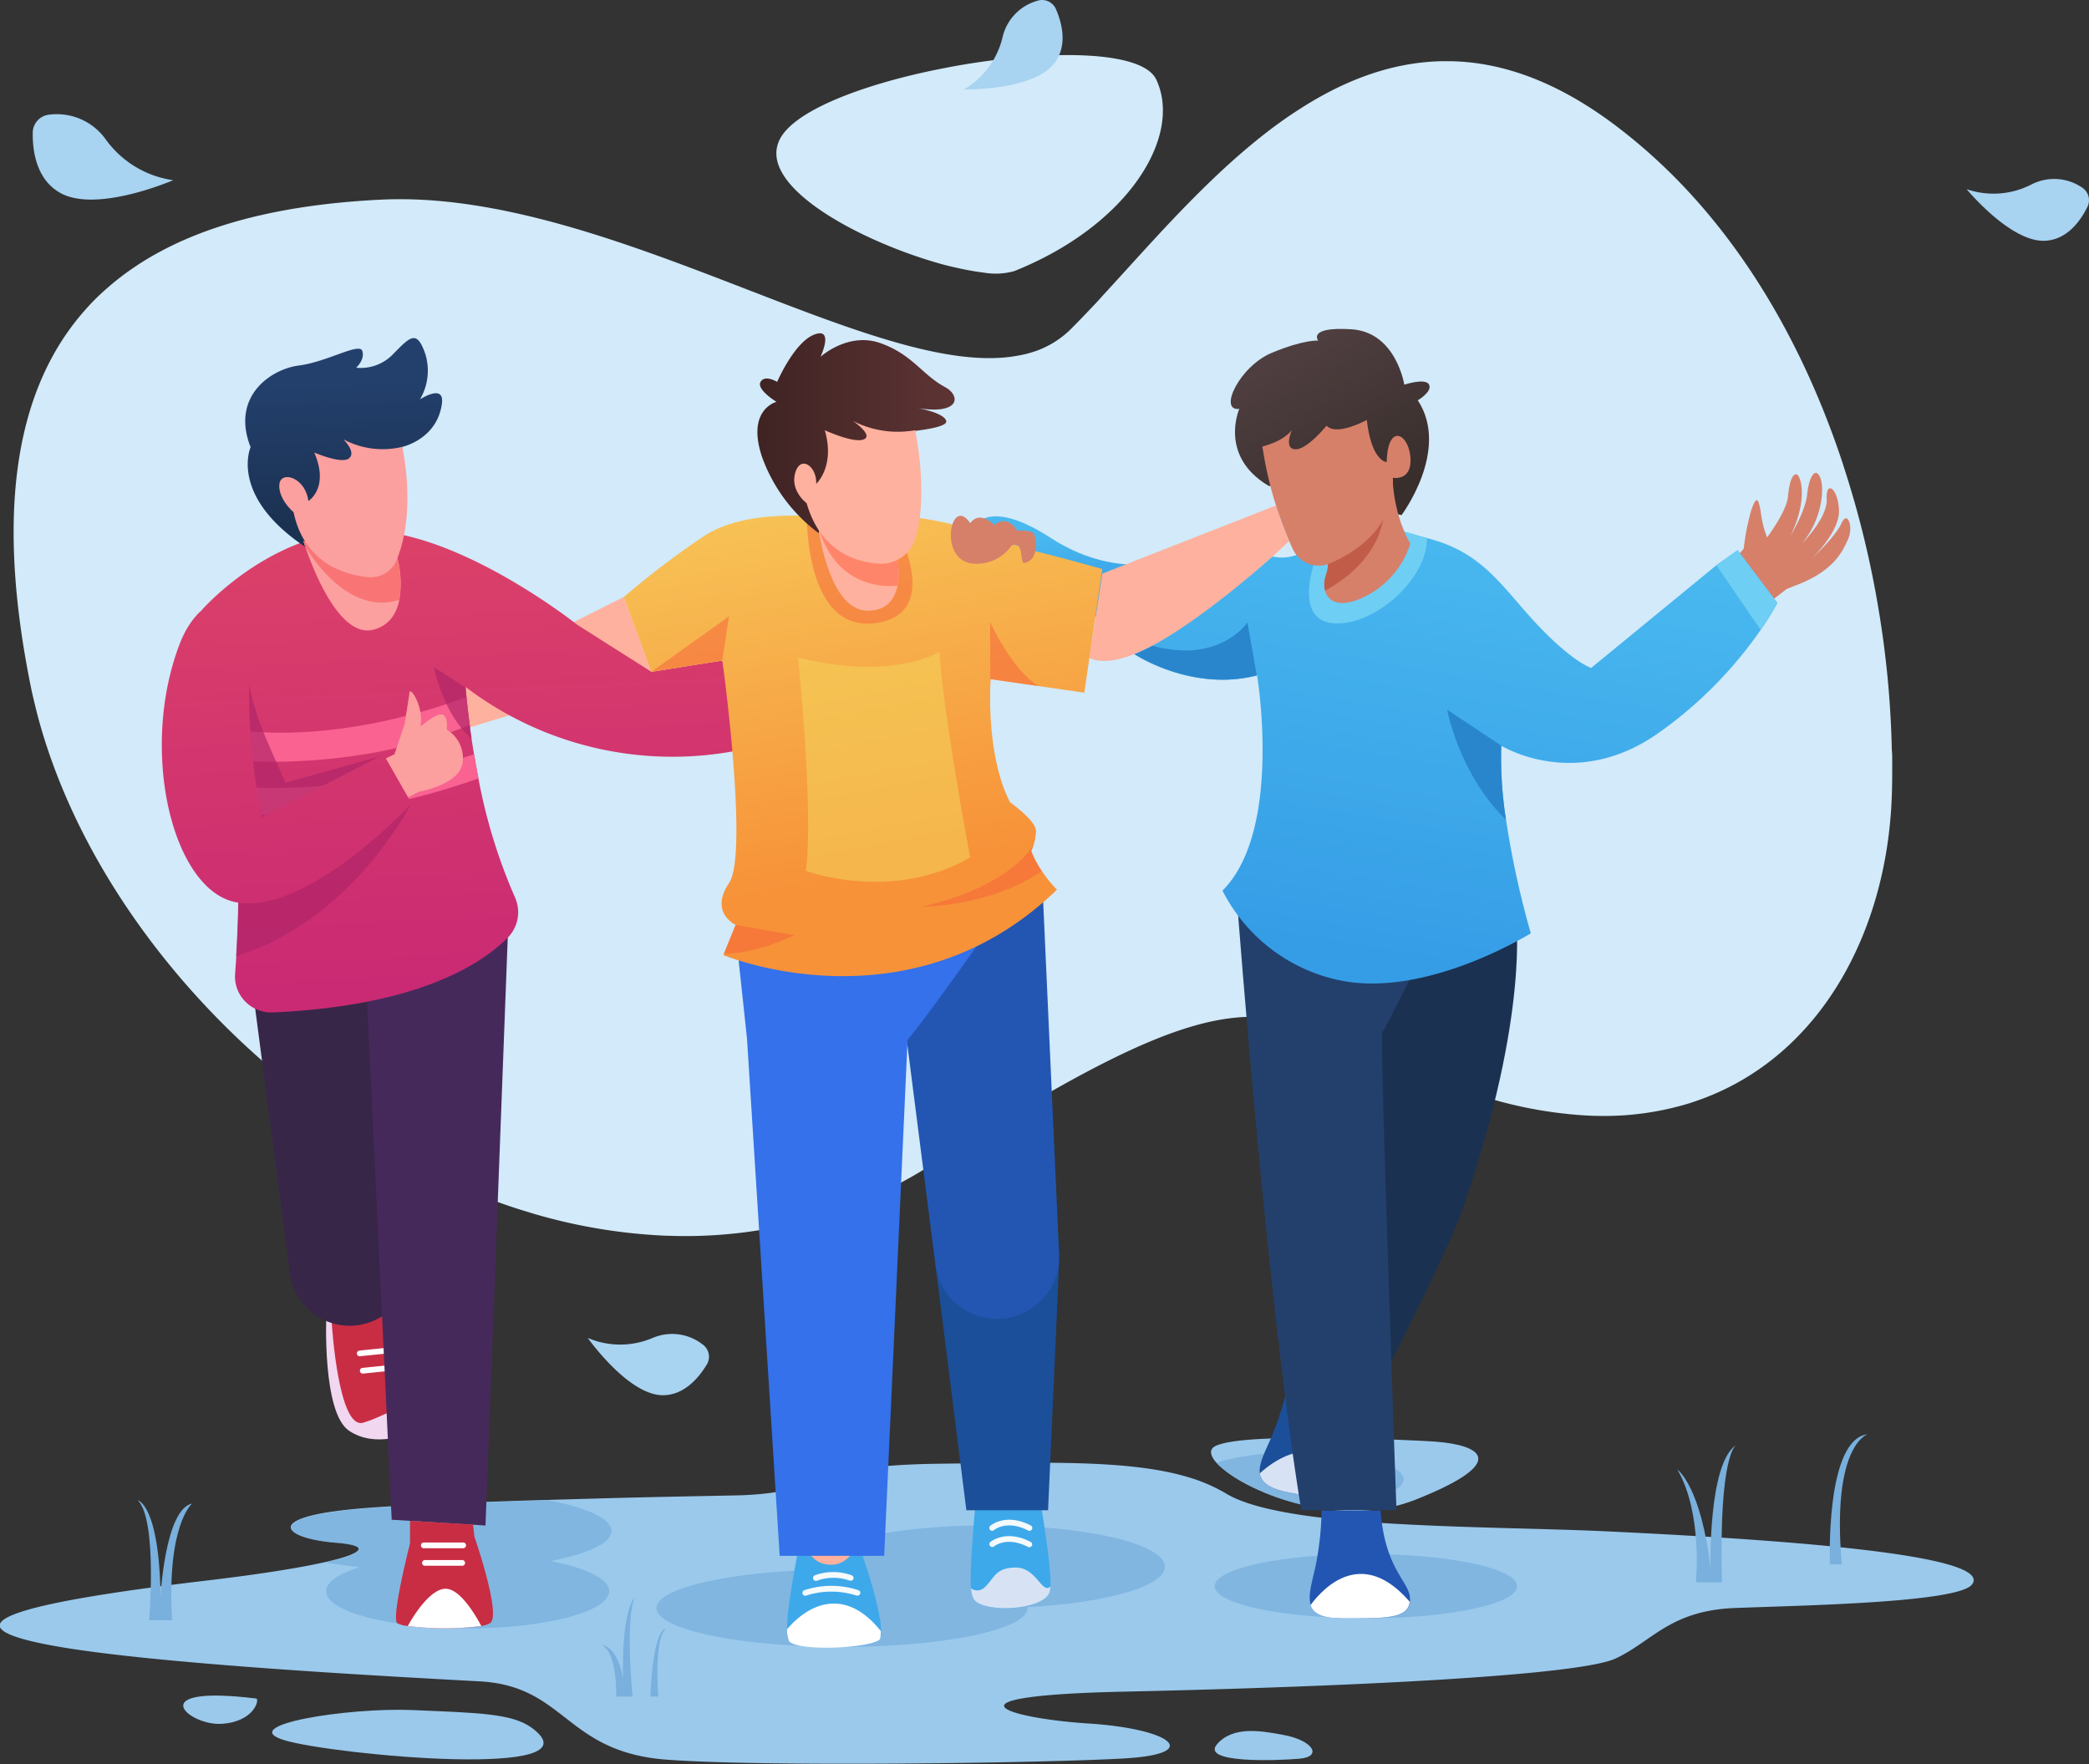<svg xmlns="http://www.w3.org/2000/svg" xmlns:xlink="http://www.w3.org/1999/xlink" width="393.02" height="331.89" viewBox="0 0 393.02 331.89"><rect x="0" y="0" width="393.02" height="331.89" fill="#333333" stroke="none"/><defs><linearGradient id="linear-gradient" x1="203.14" y1="113.82" x2="201.18" y2="100.45" gradientUnits="userSpaceOnUse"><stop offset="0" stop-color="#359de6"/><stop offset="1" stop-color="#49b8ef"/></linearGradient><linearGradient id="linear-gradient-2" x1="263.23" y1="180.42" x2="276.87" y2="101.01" xlink:href="#linear-gradient"/><linearGradient id="linear-gradient-3" x1="91.06" y1="184.91" x2="86.78" y2="91.15" gradientUnits="userSpaceOnUse"><stop offset="0" stop-color="#ca2a73"/><stop offset="1" stop-color="#dd4368"/></linearGradient><linearGradient id="linear-gradient-4" x1="55.77" y1="186.88" x2="51.47" y2="92.66" xlink:href="#linear-gradient-3"/><linearGradient id="linear-gradient-5" x1="172.43" y1="162.65" x2="157.81" y2="85.64" gradientUnits="userSpaceOnUse"><stop offset="0" stop-color="#f79239"/><stop offset="1" stop-color="#f7c759"/></linearGradient><linearGradient id="linear-gradient-6" x1="142.47" y1="81.5" x2="179.6" y2="81.5" gradientUnits="userSpaceOnUse"><stop offset="0" stop-color="#3f2323"/><stop offset="1" stop-color="#5e3434"/></linearGradient><linearGradient id="linear-gradient-7" x1="65.64" y1="98.84" x2="64.39" y2="71.03" gradientUnits="userSpaceOnUse"><stop offset="0" stop-color="#1b3151"/><stop offset="1" stop-color="#23406d"/></linearGradient><linearGradient id="linear-gradient-8" x1="259.67" y1="94.35" x2="240.56" y2="60.38" gradientUnits="userSpaceOnUse"><stop offset="0" stop-color="#382e2c"/><stop offset="1" stop-color="#534143"/></linearGradient></defs><g style="isolation:isolate"><g id="Capa_2" data-name="Capa 2"><g id="OBJECTS"><path d="M266.21,282.18c-.21.09-.42.16-.62.23-6.27,2.31-13.08,2.22-19.17,1-8.17-1.65-15-5.38-17.55-8.2-1.2-1.34-1.41-2.47-.34-3.09,5.1-2.94,39.9-1,39.9-1,1.11.05,2.18.13,3.18.25C279.52,272.32,282.83,275.6,266.21,282.18Z" style="fill:#9ac9ec"/><path d="M371,298.1c-2.65,3.45-32.5,3.94-44.63,4.42S310.87,308.76,304,312s-50,5.32-92.37,6.25c-35.82.77-22.29,5-6.79,6s21.4,5.63,7.11,6.54c-13.34.85-67.19,1.68-86.42.27s-19-13.85-35.27-14.74-61-3.23-80-6.66c-21.65-3.89-7.94-8,29.05-12.36,10-1.19,17.25-2.38,21.87-3.42,7.86-1.78,8.19-3.2,2-3.68-8.61-.68-12.94-3.79-1.75-5.65q2.46-.4,6-.73c7.82-.68,22-1.24,35.66-1.64l12.07-.34c6.41-.17,12.16-.28,16.44-.37l7.55-.15c17.18-.59,11.23-5.58,37.26-5.94,9.64-.12,18.08-.29,25.44-.12,8.94.21,16.3.93,22.27,2.82a30.72,30.72,0,0,1,6.6,2.93c5.75,3.47,18.81,5,33.15,5.74,13,.71,27,.83,37.62,1.31C332,289.49,375.51,292.27,371,298.1Z" style="fill:#9ac9ec"/><path d="M219.15,294.75c0-4.3-14.87-7.78-33.21-7.78s-33.22,3.48-33.22,7.78a2.11,2.11,0,0,0,.11.6c-16.62.56-29.31,3.56-29.31,7.19,0,4,15.62,7.29,34.89,7.29s34.9-3.27,34.9-7.29c0-.06,0-.13,0-.19C208.09,301.56,219.15,298.46,219.15,294.75Z" style="fill:#79b0dd;opacity:0.74;mix-blend-mode:multiply"/><path d="M114.6,299.35c0,3.85-11.92,7-26.63,7s-26.62-3.13-26.62-7c0-1.72,2.38-3.3,6.31-4.52-2.3-.24-4.45-.54-6.42-.88,7.86-1.78,8.19-3.2,2-3.68-8.61-.68-12.94-3.79-1.75-5.65q2.46-.4,6-.73c7.82-.68,22-1.24,35.66-1.64,7.26,1.38,11.88,3.44,11.88,5.76s-4.43,4.3-11.44,5.68C110.25,295,114.6,297,114.6,299.35Z" style="fill:#79b0dd;opacity:0.74;mix-blend-mode:multiply"/><ellipse cx="256.98" cy="298.41" rx="28.45" ry="6.05" style="fill:#79b0dd;opacity:0.74;mix-blend-mode:multiply"/><path d="M264.07,278.32c0,2.64-7.73,4.81-17.65,5.08-8.17-1.65-15-5.38-17.55-8.2,3.59-1.21,9.22-2,15.54-2C255.27,273.21,264.07,275.5,264.07,278.32Z" style="fill:#79b0dd;opacity:0.74;mix-blend-mode:multiply"/><path d="M100.12,325.11c-3.73-2.8-10.34-2.86-22.46-3.39S44,324.57,53.6,327.42C62.86,330.17,113.16,334.87,100.12,325.11Z" style="fill:#9ac9ec"/><path d="M48.21,319.55c.64.08-.27,4.35-6.51,4.76S26.55,316.88,48.21,319.55Z" style="fill:#9ac9ec"/><path d="M241.43,326.39c-3.94-.73-9.45-1.79-12.48,1.78s11.05,3.09,15.51,2.7S247,327.4,241.43,326.39Z" style="fill:#9ac9ec"/><path d="M319.06,297.69s1.34-12.93-3.48-21.22c0,0,4.46,3.12,6.24,18.63,0,0-.53-19.69,4.82-23.26,0,0-3.3,1.6-2.68,25.85Z" style="fill:#79b0dd"/><path d="M344.28,294.3s-.93-23.53,7.09-24.47c0,0-6.82,2-4.86,24.47Z" style="fill:#79b0dd"/><path d="M28.06,304.82s1.58-18.88-2.14-22.57c0,0,4.06.82,4.28,18.11,0,0,.85-16.42,5.93-17.49,0,0-4.82,4.05-3.75,21.95Z" style="fill:#79b0dd"/><path d="M115.94,319.17s.27-8.16-2.72-9.69c0,0,2.9,0,4,6.34,0,0-.44-12.61,2.32-15.41,0,0-1.74,1.71-.76,16.14l.22,2.62Z" style="fill:#79b0dd"/><path d="M122.36,319.17s.33-12.38,3-12.84c0,0-2.3.88-1.52,12.84Z" style="fill:#79b0dd"/><path d="M356,143.28c0,2.3,0,4.55-.09,6.73-.95,25.23-13.3,48.51-35.78,56.76-.67.25-1.35.48-2,.7a54.78,54.78,0,0,1-17.72,2.46h0c-.87,0-1.75-.06-2.64-.11A80.59,80.59,0,0,1,278.12,206,172.64,172.64,0,0,1,258,198c-1.29-.59-2.52-1.17-3.73-1.7,0,0,0,0,0,0-15.39-6.9-24.94-9.09-57.48,9.6l-2.23,1.31h0c-5.51,3.22-11.65,7-18.56,11.46-2.24,1.44-4.52,2.77-6.82,4-.71.37-1.42.74-2.14,1.09a85.94,85.94,0,0,1-15.65,5.87c-.7.18-1.42.37-2.14.54a87.82,87.82,0,0,1-23.69,2.31c-.72,0-1.44-.06-2.17-.1a103.79,103.79,0,0,1-23.1-4.07l-2.45-.75C55.94,214.24,19,176.32,7.61,136.55c0,0,0,0,0,0-.55-1.89-1-3.78-1.45-5.69,0,0,0,0,0,0-.14-.58-.26-1.17-.38-1.76C-1.17,94.71,3.51,72.14,16.3,58a40.08,40.08,0,0,1,3.59-3.55,0,0,0,0,0,0,0C32.13,43.51,50.15,38.61,71.7,37.56c42.71-2.06,93.52,34.5,120,29.31h0A20.93,20.93,0,0,0,195,66a17.84,17.84,0,0,0,6.48-4.1c1.33-1.34,2.7-2.75,4.09-4.23v0c.62-.65,1.23-1.29,1.84-2C217.46,44.8,229,31.11,242.46,21.87c.55-.36,1.09-.74,1.65-1.09,8.26-5.39,17.2-9,26.91-9.26.73,0,1.47,0,2.2,0,9.47.25,19.65,3.77,30.6,12a102.53,102.53,0,0,1,8.7,7.34c.63.59,1.25,1.19,1.87,1.8,14.84,14.7,25.09,33.44,31.7,52.75.28.83.56,1.64.81,2.46a182.61,182.61,0,0,1,6.61,27.25c.15.87.28,1.74.41,2.59a181.41,181.41,0,0,1,2,23.34C356,141.81,356,142.55,356,143.28Z" style="fill:#d2eaf9"/><path d="M190.83,51a13.12,13.12,0,0,1-5.91.26c-.8-.09-1.64-.22-2.54-.39-1.42-.26-2.95-.6-4.55-1-.7-.18-1.42-.39-2.15-.61-14.6-4.33-33-14.27-29.08-22.83C149.09,20.93,162,16,176.2,13.1l2.14-.42a135.74,135.74,0,0,1,17.43-2.17l2.23-.1c10-.33,17.86,1,19.54,4.56C222.54,25.67,212.25,42.43,190.83,51Z" style="fill:#d2eaf9"/><path d="M392.73,38.91a2.85,2.85,0,0,0-1.06-3.66,9.34,9.34,0,0,0-9.49-.54,15.6,15.6,0,0,1-12.18.88s8.15,9.9,14.62,9.71C388.94,45.18,391.51,41.4,392.73,38.91Z" style="fill:#a8d3f1"/><path d="M198.66,1.71A2.84,2.84,0,0,0,195.18.14,9.31,9.31,0,0,0,188.62,7a15.6,15.6,0,0,1-7.25,9.83s12.82.23,16.88-4.8C201,8.66,199.76,4.25,198.66,1.71Z" style="fill:#a8d3f1"/><path d="M133,256.68a2.84,2.84,0,0,0-.79-3.73,9.32,9.32,0,0,0-9.42-1.24,15.57,15.57,0,0,1-12.21,0s7.39,10.48,13.85,10.77C128.72,262.65,131.55,259.07,133,256.68Z" style="fill:#a8d3f1"/><path d="M6.16,24.93a3.45,3.45,0,0,1,3.18-3.37,11.3,11.3,0,0,1,10.55,4.66A18.91,18.91,0,0,0,32.58,33.9S18.29,40.11,11.4,36.33C6.79,33.8,6.11,28.3,6.16,24.93Z" style="fill:#a8d3f1"/><path d="M183.59,98.78s2.67-5,14.17,2.47,21.52,4.35,21.52,4.35l-3.74,7.84-17.25,4.66Z" style="fill:url(#linear-gradient)"/><polygon points="122.53 126.39 87.1 137.24 82.08 130.04 117.36 112.3 122.53 126.39" style="fill:#feb19e"/><path d="M255.55,279.92a.86.86,0,0,1-.07.21c-1,3.09-5.19,2.17-13,.65-3.8-.73-5.24-2-5.46-3.6-.24-1.8,1-4.1,2.16-6.76a56.75,56.75,0,0,0,3.22-10.35l10.9,2.11C252,273.77,256.49,276.55,255.55,279.92Z" style="fill:#1c4f99"/><path d="M255.48,280.13c-1,3.09-5.19,2.17-13,.65-3.8-.73-5.24-2-5.46-3.6C240.24,274.24,248.74,268.37,255.48,280.13Z" style="fill:#d7e3f4"/><path d="M285.19,172.37s2.68,18.19-9.88,54.73c-3.17,9.22-18,37.79-18,37.79l-5.93-85.45Z" style="fill:#1b3151"/><path d="M265.27,301.12a.93.93,0,0,1,0,.23c-.41,3.23-4.68,3.11-12.66,3.11-3.87,0-5.52-.94-6-2.5-.58-1.72.2-4.22.83-7a56.44,56.44,0,0,0,1.2-10.77h11.1C260.59,295.77,265.54,297.64,265.27,301.12Z" style="fill:#2256b2"/><path d="M265.23,301.35c-.41,3.23-4.68,3.11-12.66,3.11-3.87,0-5.52-.94-6-2.5C249.15,298.46,256.38,291.08,265.23,301.35Z" style="fill:#fff"/><path d="M266.21,182.27s-5.62,11.23-6.15,12,2.67,89.84,2.67,89.84H244.82c-6.42-39-12-113.55-12-113.55Z" style="fill:#23406d"/><path d="M197.63,298.47a5.5,5.5,0,0,1-.1.85c-.81,3.75-13.11,4.27-14.44,1.33a6.55,6.55,0,0,1-.41-1.82c-.35-4,.92-16.64.92-16.64h12.08S197.84,294.52,197.63,298.47Z" style="fill:#3ea9ea"/><path d="M197.63,298.47a5.5,5.5,0,0,1-.1.85c-.81,3.75-13.11,4.27-14.44,1.33a6.55,6.55,0,0,1-.41-1.82,2,2,0,0,0,2.69-.32c1.67-1.54,1.87-3.6,5.75-3.6S196.06,300,197.63,298.47Z" style="fill:#d7e3f4"/><path d="M193.68,288a.57.57,0,0,1-.25-.06c-4-2.07-6.32-.16-6.42-.08a.53.53,0,0,1-.7-.8c.12-.11,2.94-2.48,7.61-.07a.52.52,0,0,1,.23.72A.53.53,0,0,1,193.68,288Z" style="fill:#f5fafc"/><path d="M193.65,291.09a.5.5,0,0,1-.24-.06c-4-2.07-6.33-.16-6.43-.08a.54.54,0,0,1-.7-.81c.12-.1,2.94-2.48,7.61-.06a.53.53,0,0,1,.24.72A.56.56,0,0,1,193.65,291.09Z" style="fill:#f5fafc"/><path d="M176,238l5.81,46.13h15.37l2.1-46.93a24.85,24.85,0,0,1-3.42-4.69l-13-22.21Z" style="fill:#1c4f99"/><path d="M196,163.86l3.27,72.34a11.7,11.7,0,0,1-11.79,11.92h0A11.68,11.68,0,0,1,176,238l-8.17-64Z" style="fill:#2256b2"/><path d="M165.73,307.57c-.08.6-.26,1-.59,1.16-2.55,1.2-15.24,1.48-16.71,0a2.37,2.37,0,0,1-.35-1.43c-.25-4.31,2.21-16.21,2.21-16.21h11.45S166.24,303.55,165.73,307.57Z" style="fill:#3ea9ea"/><path d="M165.73,306.87c-.08.79,0,1.48-.37,1.7-2.55,1.58-15.46,2.11-16.93.16a5.76,5.76,0,0,1-.35-2.22c1.76-2.06,4.86-4.82,8.83-4.82S163.86,304.55,165.73,306.87Z" style="fill:#fff"/><path d="M161.33,300.18a.63.63,0,0,1-.19,0,15.39,15.39,0,0,0-9.46,0,.53.53,0,0,1-.68-.32.54.54,0,0,1,.32-.69,16.2,16.2,0,0,1,10.19,0,.53.53,0,0,1,.32.68A.53.53,0,0,1,161.33,300.18Z" style="fill:#f5fafc"/><path d="M160.06,297.37a.57.57,0,0,1-.18,0,9.18,9.18,0,0,0-6.16,0,.54.54,0,0,1-.43-1,10.09,10.09,0,0,1,6.94,0,.54.54,0,0,1,.33.69A.52.52,0,0,1,160.06,297.37Z" style="fill:#f5fafc"/><path d="M152.1,291.56s.67,2.81,4.31,2.81,4.78-4,4.78-4Z" style="fill:#feb19e"/><path d="M184.67,176.71s-9.91,14.11-13.92,18.93l-4.4,97.06H146.69l-6.15-97.33-1.73-16.12Z" style="fill:#3471ea"/><path d="M242.54,101.78c-3.44,3.3-28.08,26.44-37.59,22l2.43-15.86,32.69-12.82A50.12,50.12,0,0,0,242.54,101.78Z" style="fill:#feb19e"/><path d="M326.89,104.58l1.17-1.35a44.09,44.09,0,0,1,1.43-7.29c.85-2.28,1.26-2.79,1.79.49a19.08,19.08,0,0,0,1.18,4.67s3.65-4.83,3.92-7.64.8-4.26,1.58-4.22,2.34,4.59-1.12,11.6c0,0,2.84-4.65,3.16-7.84s1.48-5.19,2.39-3.29.55,7.89-3.39,12.55c0,0,4.86-4.8,4.67-8.36s2.09-2.16,2.31,2-5.19,9.25-5.19,9.25,4.53-4.14,5.66-6.7,2.3.67,1.24,3-2.54,5.52-8.5,8.14c-.34.15-3.05,1.22-3.05,1.22l-2.61,2Z" style="fill:#d6806a"/><path d="M334.39,113.44a51.55,51.55,0,0,1-3.14,5.06,78.1,78.1,0,0,1-19.59,19.65c-15.21,10.49-28.69,2.45-29.21,2.14h0a75,75,0,0,0,.89,13.94A170.9,170.9,0,0,0,288,175.58s-19.42,12.12-35.65,8.91A32.08,32.08,0,0,1,230,167.56c9.58-9.59,7.64-31.69,6.79-38.49h0c-.16-1.27-.29-2-.29-2l-.08,0c-12.26,3.15-23-4-23-4a35.5,35.5,0,0,0,3.36-1.58c9.93-5.3,22.63-16.79,22.63-16.79,3.28.67,5-.47,9.35-2.24h0l.53-.2a67.36,67.36,0,0,1,7.4-2.44,14.27,14.27,0,0,1,7.54.21c1.49.39,2.9.86,4.23,1.2,9,2.32,12.62,7,18.36,13.63,8.26,9.49,12.54,10.8,12.54,10.8l23.56-19.32,4-2.83Z" style="fill:url(#linear-gradient-2)"/><path d="M334.39,113.44a51.55,51.55,0,0,1-3.14,5.06l-8.33-12.15,4-2.83Z" style="fill:#6ecef4"/><path d="M268.46,101.24c.12,7.49-9.41,16.16-17,16.05-9.17-.12-3.4-13.77-3.4-13.77l.84-.86c.13-.12.27-.24.42-.39a67.36,67.36,0,0,1,7.4-2.44,26.56,26.56,0,0,1,7-1.07c.15.43.32.85.5,1.28C265.72,100.43,267.13,100.9,268.46,101.24Z" style="fill:#6ecef4"/><path d="M283.33,154.22c-8.83-8.58-11.06-20.7-11.06-20.7l10.17,6.76A75,75,0,0,0,283.33,154.22Z" style="fill:#2986cc"/><path d="M236.45,127.07c-12.26,3.15-23-4-23-4a35.5,35.5,0,0,0,3.36-1.58c12.74,3.47,17.88-4.4,17.88-4.4Z" style="fill:#2986cc"/><path d="M61.39,247.51s-.8,18.27,4.28,21.66,11.32.44,11.32.44l4.72-17.29-5.62-7Z" style="fill:#f2d7f1"/><path d="M62.42,248.9s1.2,20.18,5.93,18.75,4.72-2.94,7.21-1.07,3.24-6.15,3.24-6.15L76,244.92H60.92Z" style="fill:#c92d44"/><path d="M75.1,254.4l-7.36.75a.52.52,0,0,1-.59-.47.53.53,0,0,1,.48-.59l7.36-.76a.54.54,0,0,1,.11,1.07Z" style="fill:#fff"/><path d="M75.26,257.7l-7,.72a.54.54,0,0,1-.11-1.07l7-.72a.54.54,0,0,1,.11,1.07Z" style="fill:#fff"/><path d="M48,189.66l6.54,49.89a11.36,11.36,0,0,0,9.7,9.76h0a11.36,11.36,0,0,0,12.88-10.53l3.15-50-11.05-5.88Z" style="fill:#382649"/><path d="M68.35,172.91l5.34,113L91.34,287,95.8,169.15S78.21,158.88,68.35,172.91Z" style="fill:#46295b"/><path d="M92.23,305.35a4.93,4.93,0,0,1-1.68.55,55.1,55.1,0,0,1-13.82,0,5,5,0,0,1-2-.54c-1.15-1.07,2.41-15,2.41-15v-4.24l11.85.69.27,2.31S94.37,303.84,92.23,305.35Z" style="fill:#c92d44"/><path d="M90.55,305.9a55.1,55.1,0,0,1-13.82,0c1.33-2.42,4.24-6.78,6.91-7S89.18,303.34,90.55,305.9Z" style="fill:#fff"/><path d="M87.06,291.27h-7.4a.54.54,0,0,1,0-1.07h7.4a.54.54,0,1,1,0,1.07Z" style="fill:#fff"/><path d="M86.88,294.57h-7a.54.54,0,0,1,0-1.07h7a.54.54,0,1,1,0,1.07Z" style="fill:#fff"/><path d="M87.6,129.24a1,1,0,0,0,0,.11c0,.23.06.85.15,1.79.12,1.24.31,3.06.61,5.27.1.81.22,1.68.36,2.59s.29,1.89.46,2.89c.25,1.46.52,3,.83,4.56a102.52,102.52,0,0,0,6.86,22.34,6.81,6.81,0,0,1-1.41,7.68c-5,5-17,12.78-44.09,14a6.86,6.86,0,0,1-6.13-3.19,6.7,6.7,0,0,1-1-4.18c.08-1.1.16-2.17.22-3.22.36-6,.47-11,.39-15.52v-.19a142.57,142.57,0,0,0-1.07-15.06L38.1,114.63S50.91,100,68.53,99.83s40.1,17.73,40.1,17.73l13.91,8.82,13.37-2.13,2.91,16.93A64.25,64.25,0,0,1,87.6,129.24Z" style="fill:url(#linear-gradient-3)"/><path d="M43.53,143l.15-5.76c19.48,2.7,39.46-4.34,44.08-6.12.12,1.24.31,3.06.61,5.27C66.32,145.51,43.53,143,43.53,143Z" style="fill:#f96291"/><path d="M89.19,141.89c.25,1.46.52,3,.83,4.56-28.16,9.92-45.49,6.34-45.49,6.34L44.47,148C63.62,149.41,81.6,144.41,89.19,141.89Z" style="fill:#f96291"/><path d="M45.8,121.66c1,11.81,4.63,17.9,7.9,25.58l17.73-4.93L44.68,162.88l-7.48-6.55Z" style="fill:#af2567;opacity:0.67"/><path d="M88.73,139c-5.41-4.68-7.1-13.5-7.1-13.5l6,3.85c0,.23.06.85.15,1.79.12,1.24.31,3.06.61,5.27C88.47,137.22,88.59,138.09,88.73,139Z" style="fill:#af2567;opacity:0.67"/><path d="M77.42,151.17c-7.1,12.55-18.34,24.17-33,28.71.36-6,.47-11,.39-15.52v-.19Z" style="fill:#af2567;opacity:0.67"/><path d="M72.57,142.69l1.66-.8,1.87-5.61s.8-4.82.94-6,2.74,2.68,2.07,6.42c0,0,2.87-2.54,4.08-2.27s.86,2.83.86,2.83a6.26,6.26,0,0,1,3,6.09c-.41,4.26-8.15,5.58-8.15,5.58L76.76,150Z" style="fill:#fc9f9f"/><path d="M77.42,151.16l-5.27-9.22L49.27,153.73a119,119,0,0,1-1.8-35.93,30,30,0,0,0-1-3c-1.75-3.77-9.09-3-12.69,6.41-7.66,20.06-1.32,46.37,10.71,48.55C58,172.17,77.42,151.16,77.42,151.16Z" style="fill:url(#linear-gradient-4)"/><path d="M186.31,129.07c-.42,15.3,3.78,21.91,3.78,21.91s4.81,3.39,4.81,5.35a8.9,8.9,0,0,1-.89,3.74,17.88,17.88,0,0,0,2,3.79,25.38,25.38,0,0,0,2.84,3.52c-27.81,26.92-62.75,12.3-62.75,12.3l.09-.24L138.4,174s-5-2.32-1.25-7.84-1.24-41.89-1.24-41.89l-13.37,2.13-5.18-14.08a160.47,160.47,0,0,1,15-11.4c8.73-5.88,24.59-3.39,24.59-3.39,18.9-2.68,31,4.46,37.44,6.06s13,3.46,13,3.46L204,130.31l-8.64-1.24-9-1.3C186.34,128.21,186.32,128.64,186.31,129.07Z" style="fill:url(#linear-gradient-5)"/><path d="M150.16,123.71s3,29.59,1.43,40.11c0,0,16.07,6.06,30.94-2.5,0,0-4.91-25.84-5.81-38.68C176.72,122.64,168.17,128.17,150.16,123.71Z" style="fill:#f4d65b;opacity:0.53"/><polygon points="122.53 126.39 137.15 115.96 135.9 124.25 122.53 126.39" style="fill:#f6613a;opacity:0.5"/><path d="M195.35,129.07l-9-1.3c0,.44,0,.87-.05,1.3v-12S190.36,126,195.35,129.07Z" style="fill:#f6613a;opacity:0.5"/><path d="M196,163.86c-9.55,6.73-22.65,6.73-22.65,6.73,17.28-3.92,21.15-11.75,21.15-11.75h0a9.11,9.11,0,0,1-.49,1.24A17.88,17.88,0,0,0,196,163.86Z" style="fill:#f6613a;opacity:0.5"/><path d="M149.44,175.94s-7,3.51-13.27,3.5L138.4,174Z" style="fill:#f6613a;opacity:0.5"/><path d="M151.77,94.67s-1.16,24.41,12.92,22.55c12.52-1.64,4.38-16.94,4.38-16.94Z" style="fill:#f6613a;opacity:0.5"/><path d="M154,100.28a30.88,30.88,0,0,1-10.58-14.17c-3.12-9.09,2.67-10.51,2.67-10.51s-3.83-2.32-3-3.75,3.12,0,3.12,0,3.21-7.48,7-8.91,1.16,4.19,1.16,4.19,5.17-4.72,11.23-2.59,7.91,6,12.21,8.29c3,1.61,2.94,5.44-5.79,3.84,0,0,5.48.82,6,2.51s-10.65,2.32-10.65,2.32Z" style="fill:url(#linear-gradient-6)"/><path d="M168.86,110.19c-.47,2.35-1.87,4.7-5.59,4.7-7.43,0-9.3-15.72-9.3-15.72l14.91,6.35A13.68,13.68,0,0,1,168.86,110.19Z" style="fill:#feb19e"/><path d="M168.86,110.19c-2.75.27-11.64.22-14.89-11l14.91,6.35A13.68,13.68,0,0,1,168.86,110.19Z" style="fill:#ff856a"/><path d="M172.18,80.94s2.56,12,.06,20.31a6.75,6.75,0,0,1-7,4.79c-4.49-.34-10.92-2.48-13.48-11.37,0,0-3.14-2.32-2.14-5.73s4.08-1.2,3.94,2.08c0,0,3.61-3.24,1.61-10.08,0,0,5.48,2.52,7.35,1.72s-2.07-3.48-2.07-3.48A18.49,18.49,0,0,0,172.18,80.94Z" style="fill:#feb19e"/><path d="M187.06,98.78s-2.64-2.89-4.53-.35c0,0-1.58-2.62-2.93-.66s-1.16,8.29,4,8.29a8,8,0,0,0,6.41-3,1,1,0,0,1,1.88.13c.39.89.29,2.66.66,2.7.72.09,3.21-.93,2.05-5.29-.27-1-3.2-.75-3.2-.75S189.65,96.66,187.06,98.78Z" style="fill:#d6806a"/><path d="M75.67,84.07s6.56-1.39,7.47-8.14c.53-3.86-4.13-.79-4.13-.79a10.61,10.61,0,0,0,1-8.57c-1.58-4.56-2.79-3.28-6,0a8.44,8.44,0,0,1-7,2.61s1.7-1.52,1.15-3.16-6.62,2.07-11.91,2.74-12.87,5.82-9.1,15.37c0,0-4.37,9.73,11.7,19.67S75.67,84.07,75.67,84.07Z" style="fill:url(#linear-gradient-7)"/><path d="M75.14,112.83c-.5,2.5-1.82,4.81-4.84,5.62-6.51,1.76-11.59-11.83-12.89-15.67-.21-.63-.32-1-.32-1l17.67,3.12A19.77,19.77,0,0,1,75.14,112.83Z" style="fill:#fc9f9f"/><path d="M75.14,112.83c-2.83,1-10.16,1.89-17.73-10-.21-.63-.32-1-.32-1l17.67,3.12A19.77,19.77,0,0,1,75.14,112.83Z" style="fill:#f97575"/><path d="M75.67,84.07s2.8,12.1-1.08,21.36a5.21,5.21,0,0,1-5.36,3.15c-4.56-.47-12-2.72-14-12.23,0,0-2.8-2.31-2.68-5.1s4.86-1.58,5.47,3c0,0,4-2.44,1.1-9.12,0,0,5.16,2.25,6.56,1.09s-1.09-3.58-1.09-3.58A15.65,15.65,0,0,0,75.67,84.07Z" style="fill:#fc9f9f"/><path d="M263.68,96.91s9.21-12.24,3.06-21.6c0,0,2.76-1.6,2.12-2.94s-4.66,0-4.66,0-1.54-9.89-9.93-10.42S248,64.08,248,64.08s-2.54-.26-8.69,2.28-10.16,11.09-6.15,10.56c0,0-3.92,8.84,5.46,14.45Z" style="fill:url(#linear-gradient-8)"/><path d="M265.34,102.26a16.71,16.71,0,0,1-8.22,9.81c-4.74,2.47-7.23,1.27-7.83-.95a5.23,5.23,0,0,1,.21-3.05,6.43,6.43,0,0,0-.63-5.41,1.08,1.08,0,0,0-.11-.18h0a7,7,0,0,0-.73-1l12.15-10.09L262,89.84a29.64,29.64,0,0,0,1.71,8.92c.15.43.32.85.5,1.28A19.15,19.15,0,0,0,265.34,102.26Z" style="fill:#d6806a"/><path d="M249.29,111.12a5.23,5.23,0,0,1,.21-3.05c1.28-3.65-1.47-6.61-1.47-6.61l12.15-10.09a10.68,10.68,0,0,1,.27,1.73C261.34,103.2,253.52,108.84,249.29,111.12Z" style="fill:#c15c48"/><path d="M237.51,84a71.34,71.34,0,0,0,5.74,19.36,5.39,5.39,0,0,0,7,2.61c5-2.16,12.21-6.87,11.8-16.09,0,0,3.65.72,3.3-3.83s-4.28-6.51-4.46.89c0,0-2.85-.09-3.74-7.93,0,0-5.71,3.12-7.58,1.07,0,0-3.65,4.54-5.88,4.45s-.63-3.65-.63-3.65S241.79,82.89,237.51,84Z" style="fill:#d6806a"/></g></g></g></svg>